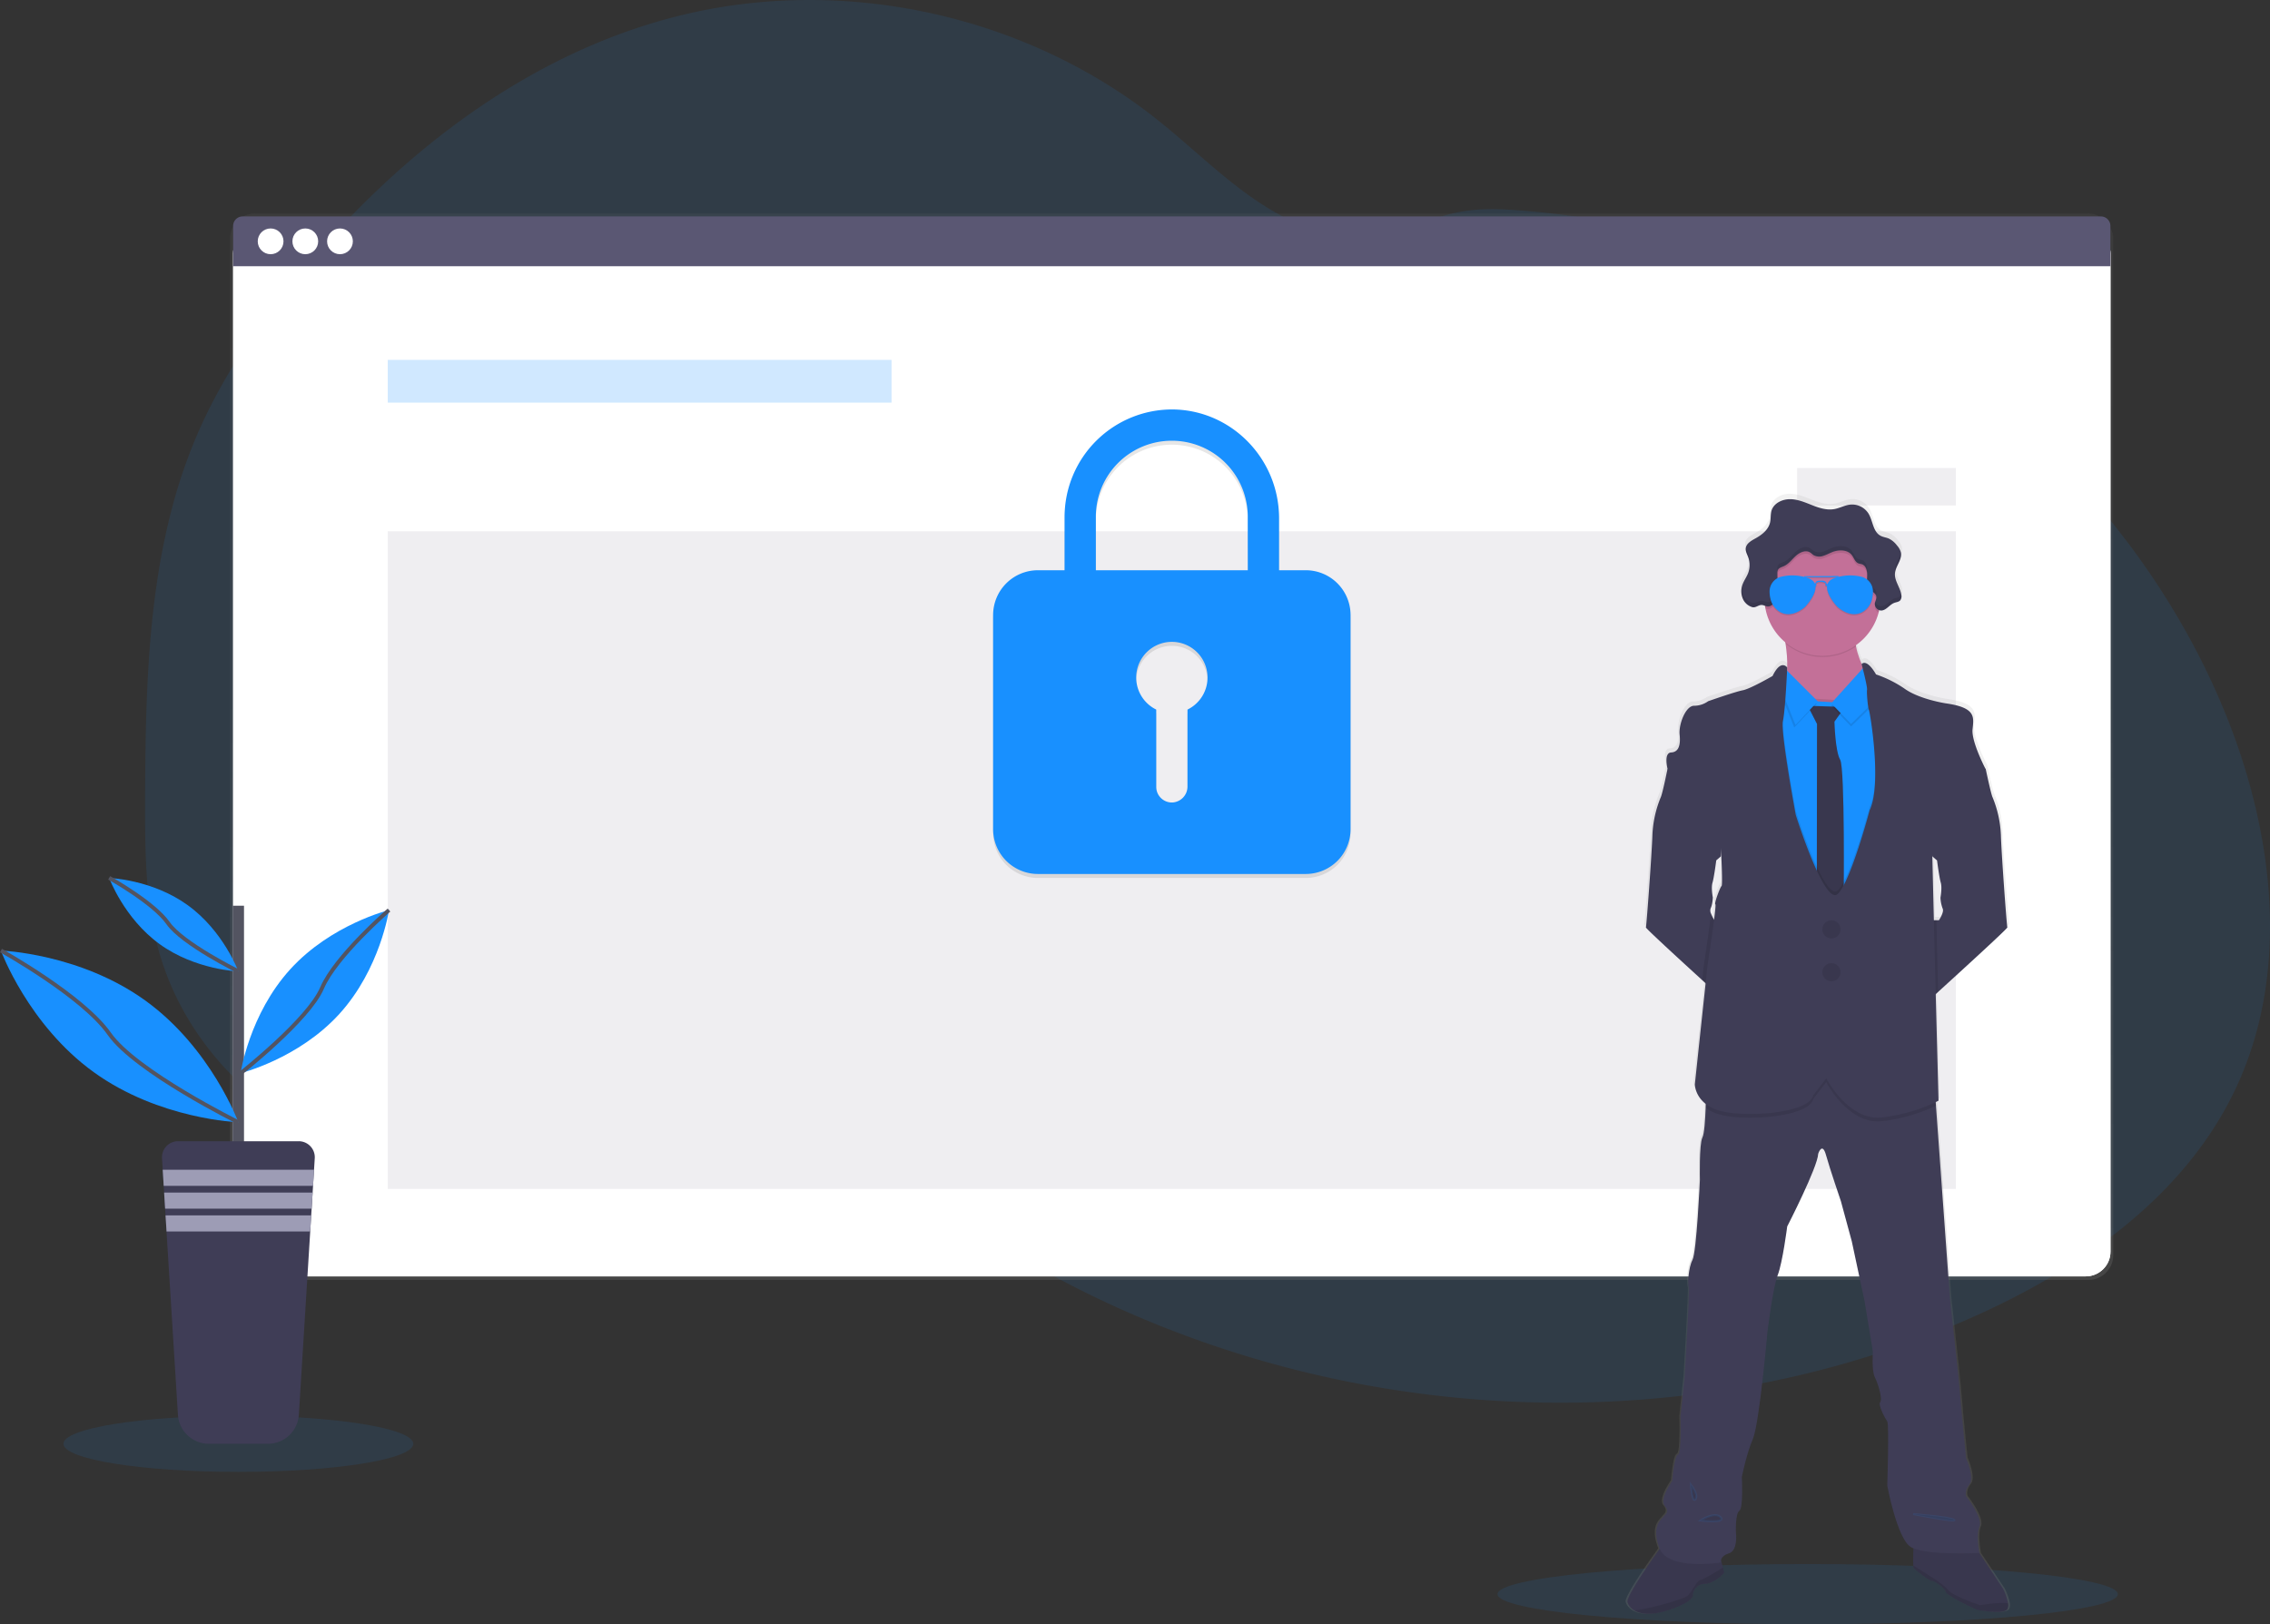 <svg data-name="Layer 1" xmlns="http://www.w3.org/2000/svg" xmlns:xlink="http://www.w3.org/1999/xlink" width="1145.57" height="819.91"><rect width="100%" height="100%" fill="#333333" stroke="none"/><defs><linearGradient id="a" x1="591.3" y1="646.08" x2="591.3" y2="107.75" gradientUnits="userSpaceOnUse"><stop offset="0" stop-color="gray" stop-opacity=".25"/><stop offset=".54" stop-color="gray" stop-opacity=".12"/><stop offset="1" stop-color="gray" stop-opacity=".1"/></linearGradient><linearGradient id="b" x1="944.34" y1="854.67" x2="944.34" y2="289.29" xlink:href="#a"/></defs><path d="M1127.43 551.22c-26.57 54.81-80.52 91.46-136.43 115.63-75.27 32.55-158.16 45.46-239.91 40q-21.49-1.43-42.85-4.57a540.44 540.44 0 0 1-143.27-41.72q-19.74-8.89-38.68-19.41a494.85 494.85 0 0 1-60.46-39.54q-7.23-5.52-14.26-11.32c-3.25-2.68-6.47-5.42-9.74-8.08-6.9-5.61-14-10.94-21.92-14.93a78.31 78.31 0 0 0-7.34-3.24c-25.08-9.54-54-5.94-80.11 1.5-19.86 5.66-39.22 13.41-59.06 18.94a196 196 0 0 1-26.91 5.72 143.21 143.21 0 0 1-60.46-5.31l-1.67-.52q-4.2-1.32-8.33-2.89l-1.67-.64q-4-1.54-7.83-3.31l-1.67-.76q-4-1.86-7.83-3.93c-.92-.48-1.83-1-2.73-1.49a163.67 163.67 0 0 1-39.16-30.49c-.33-.33-.64-.67-1-1-1.59-1.72-3.15-3.47-4.66-5.26-.56-.66-1.12-1.32-1.67-2q-2.69-3.28-5.19-6.71c-.25-.33-.49-.67-.73-1a144.59 144.59 0 0 1-16.86-30.49c-.14-.33-.27-.67-.39-1q-2-5.15-3.65-10.47c-.45-1.48-.88-3-1.26-4.48-.13-.44-.25-.89-.36-1.33-5.52-21.73-6.15-44.32-6.15-66.78v-7.85c.16-36.33.72-73.28 6.08-109.11 0-.25.07-.5.11-.74a340.76 340.76 0 0 1 7.31-35.82 264.25 264.25 0 0 1 12.31-36.3c12.33-29 30.26-55.39 50.17-79.85C199.35 79.12 265.12 27.45 342.1 8.11c82.95-20.83 175.14-.87 242.05 52.4 20.4 16.24 38.73 35.47 61.64 47.92 20 10.84 43.41 15.33 64.83 6.8 17.7-7.05 29.22-10.55 49.1-9.48a411.56 411.56 0 0 1 120.36 25.21c1.56.57 3.12 1.16 4.67 1.75 100.71 38.53 187.28 115.08 232.28 213.45q1.79 3.9 3.47 7.86c26.83 62.67 36.53 136.12 6.93 197.2z" fill="#1890ff" opacity=".1"/><ellipse cx="120.3" cy="728.81" rx="88.28" ry="14.18" fill="#1890ff" opacity=".1"/><ellipse cx="912.26" cy="804.71" rx="156.53" ry="15.2" fill="#1890ff" opacity=".1"/><rect x="116.14" y="107.75" width="950.33" height="538.33" rx="12.49" ry="12.49" fill="url(#a)"/><rect x="117.65" y="115.32" width="947.42" height="528.97" rx="12.49" ry="12.49" fill="#fff"/><rect x="117.65" y="115.32" width="947.42" height="528.97" rx="12.49" ry="12.49" fill="#fff"/><rect x="117.65" y="115.32" width="947.42" height="528.97" rx="12.49" ry="12.49" fill="#fff" opacity=".04"/><path d="M1060.26 109.25h-937.8a4.81 4.81 0 0 0-4.81 4.81v20.33h947.38v-20.33a4.81 4.81 0 0 0-4.77-4.81z" fill="#5a5773"/><g data-name="buttons" fill="#fff"><circle cx="136.57" cy="121.82" r="6.5"/><circle cx="154.07" cy="121.82" r="6.5"/><circle cx="171.57" cy="121.82" r="6.5"/></g><path fill="#1890ff" opacity=".2" d="M195.68 181.67h254.25v21.58H195.68z"/><path fill="#5a5773" opacity=".1" d="M195.68 268.2h791.36v331.96H195.68z"/><path d="M659.03 289.85h-13.55v-26.32c0-29.7-23.68-54.39-53.38-54.84a54.28 54.28 0 0 0-54.85 54.11v27.05h-13.52a22.62 22.62 0 0 0-22.55 22.55v108.22a22.62 22.62 0 0 0 22.55 22.55h135.3a22.61 22.61 0 0 0 22.54-22.55V312.4a22.61 22.61 0 0 0-22.54-22.55zm-59.75 70.35v38.76a8.09 8.09 0 0 1-7.5 8.12 7.91 7.91 0 0 1-8.28-7.9v-39a18 18 0 1 1 15.78 0zm30.44-70.35h-76.69V262.8a38.33 38.33 0 0 1 76.66 0z" opacity=".1"/><path d="M659.03 287.85h-13.55v-26.32c0-29.7-23.68-54.39-53.38-54.84a54.28 54.28 0 0 0-54.85 54.11v27.05h-13.52a22.62 22.62 0 0 0-22.55 22.55v108.22a22.62 22.62 0 0 0 22.55 22.55h135.3a22.61 22.61 0 0 0 22.54-22.55V310.4a22.61 22.61 0 0 0-22.54-22.55zm-59.75 70.35v38.76a8.09 8.09 0 0 1-7.5 8.12 7.91 7.91 0 0 1-8.28-7.9v-39a18 18 0 1 1 15.78 0zm30.44-70.35h-76.69V260.8a38.33 38.33 0 0 1 76.66 0z" fill="#1890ff"/><path fill="#5a5773" opacity=".1" d="M906.94 236.25h80.1v18.91h-80.1z"/><path d="M1041.27 849.33a28.47 28.47 0 0 0-2.68-7.61l-12-17.92h.07s-1.89-9 0-13.42-6.74-15.29-6.74-15.29-1.05-2.73 1.69-6.09-1.69-13.2-1.69-13.2-2.1-20.55-2.31-23.69-1.9-20.54-1.9-20.54l-4-36.89-7.12-97.77-.13-1.83c.88-.43 1.35-.7 1.35-.7l-1.42-54.06 1.23-1.11c10.74-9.72 35.51-32.22 35.26-32.71s-3-37.57-3.32-46.85a55.83 55.83 0 0 0-4.26-19.18c-.62-1.23-2.41-9.34-3.15-12.77-.2-.94-.33-1.53-.33-1.53s-7.26-13.84-6.63-20.13 1.89-11-13.59-13.2c0 0-13-1.94-20.74-7.23a59 59 0 0 0-14.86-7.44s-4.34-8-7.36-5.29a42 42 0 0 1-2.85-8.91l-.09-.56a29.47 29.47 0 0 0 11.64-16.66c.1-.38.18-.77.27-1.15a3.25 3.25 0 0 0 .93.17c2.63 0 4.25-2.93 6.71-3.86 1-.39 2.23-.45 3-1.24a2.93 2.93 0 0 0 .66-2.21 4.51 4.51 0 0 0 0-.82 2.93 2.93 0 0 0 0-.29v.1c-.67-3.64-3.49-6.87-3.18-10.57.3-3.48 3.36-6.54 3.11-9.93a5.4 5.4 0 0 0-.07-.8v.12a8.56 8.56 0 0 0-2-3.54 11.36 11.36 0 0 0-4.12-3.46c-1.39-.61-3-.75-4.3-1.48-3.82-2.08-3.81-7.5-6.08-11.2A9.91 9.91 0 0 0 961 292c-2.84.28-5.41 1.79-8.22 2.28-3.84.68-7.75-.57-11.39-2s-7.33-3-11.24-3-8.14 2-9.32 5.69c-.63 2-.32 4.15-.8 6.18-.86 3.58-4 6.14-7.25 7.92-2 1.11-4.38 2.38-5 4.48v-.16a3.84 3.84 0 0 0-.1.51 3.75 3.75 0 0 0 0 .67c0 1.44.76 2.81 1.27 4.18a11.53 11.53 0 0 1-.06 8.06c-.74 1.9-2 3.57-2.72 5.46a10.75 10.75 0 0 0-.66 2.74v-.16a11 11 0 0 0 0 1.28 9 9 0 0 0 1 4.2 7.54 7.54 0 0 0 4.49 3.77c2 .46 3.25-1.5 5.36-1a8.42 8.42 0 0 1 1.11.35c.07.45.14.9.22 1.34a29.39 29.39 0 0 0 10.14 17.17c0 .24.08.48.11.73a67.15 67.15 0 0 1 .83 12.06s-3.15-4.61-7.47 4.29c0 0-11.27 6.5-15.16 7.24s-17.7 5.55-17.7 5.55a12.18 12.18 0 0 1-7.16 2.31c-4.31 0-7.89 9.43-7.37 14.56s-.31 8.91-4.32 9.12-1.82 8.34-1.79 8.48l-.37 1.75c-.78 3.58-2.48 11.26-3.08 12.46a56 56 0 0 0-4.27 19.18c-.31 9.28-3 46.22-3.31 46.85-.21.41 16.76 15.92 28.69 26.76l1.73 1.56-5.49 51.28a13.69 13.69 0 0 0 5.64 10c0 .6 0 1.21-.06 1.84-.24 6-.72 13.26-1.68 15.16-1.68 3.36-1.26 21.38-1.26 21.38s-1.69 36.68-3.79 40.67-2.53 12.36-1.9 14-2.11 45.69-2.11 45.69l-2.1 19.71s.63 18.86-1.27 19.28-2.95 13.42-2.95 13.42-6.73 9.22-3.79 12.57-.43 4.83-.74 5.66-6.42 4-2 15.72a3.45 3.45 0 0 0 .14.34c-4.14 5.75-17.26 24.3-16.46 27.12a7.43 7.43 0 0 0 3.5 4.2c3.09 1.85 8.39 2.71 16.82 0 14-4.51 13-7.76 13-7.76a5.94 5.94 0 0 1 5.9-5.66c5.79-.42 10.11-5.76 10.11-5.76l-.68-2.53-.93-3.5c.11-1 .82-2.75 4-3.72 4.85-1.47 3.58-10.69 3.58-10.69s-.42-9.64 1.68-10.9 1.27-17.19 1.27-17.19 2.32-11.53 5.68-19.29 7.38-53.86 7.38-53.86 2.73-22.64 5.26-29.14 4.85-24.73 4.85-24.73 15.59-30.19 15.79-36.9c0 0 2-6.29 4 .63s7.62 23.48 7.62 23.48l5.47 20.33 6.53 30.39 4.22 25.58s-.64 9.64 1 13 4 11.1 2.74 12.57 2.52 8.39 3.58 9.85 0 32.49 0 32.49 4.84 26.41 11.79 31a8.5 8.5 0 0 0 1.54.8c-.1 2.86-.2 6.69-.07 8.69a3.33 3.33 0 0 0 .22 1.31c.63.84 7.79 6.5 9.27 6.5s6.73 3.67 6.95 5.45 15.39 9.32 17.54 9.54 12.57 2.09 14-.84a4.85 4.85 0 0 0 .29-2.71zM1004 471.61l1.08.93s1.11 8.65 1.9 11.24-.16 7.63-.16 7.63a17.55 17.55 0 0 0 1.11 5.5c.94 1.89-1.9 6-1.9 6h-2.53l-.79-32.38zm-75.23-96.68v-.19c-.02.06-.03.13-.03.19zm-38.85 124.65a3.65 3.65 0 0 1-.16-2.67 8 8 0 0 0 .53-1.48 22.92 22.92 0 0 0 .58-4 .28.28 0 0 0 0-.05c-.09-.48-.9-5.12-.15-7.58s1.89-11.24 1.89-11.24l.72-.61 1.67-1.45s0-.54.12-1.43c.35 7.6.63 16 .18 16.42-.84.83-3.9 9-3.16 9.32.24.11-.09 3.38-.65 7.78a15.94 15.94 0 0 1-1.57-3.01z" transform="translate(-26.97 -40.04)" fill="url(#b)"/><path d="M943.55 342.88v12.44l-25.52 12.83s-25.34-15.33-19.09-21.43c4-3.86 3.23-14.46 2.15-21.75-.63-4.24-1.36-7.35-1.36-7.35s45.52-13 38.64-3.13c-2.3 3.3-2.48 7.57-1.71 11.8 1.56 8.39 6.89 16.59 6.89 16.59z" fill="#c37098"/><path d="M873.64 464.53l-3.29 40.52s-4.93-4.47-11.31-10.29c-11.83-10.79-28.63-26.22-28.43-26.63.31-.63 3-37.39 3.29-46.63a55.8 55.8 0 0 1 4.22-19.08c.6-1.2 2.29-8.84 3-12.41.24-1.11.39-1.83.39-1.83l5.52-2.22s23 25.66 23 26.13-1.57 20.18-1.57 20.18l-1.63 1.42-.71.61s-1.1 8.61-1.88 11.19.06 7.06.15 7.54a23.25 23.25 0 0 1-.57 4 8.38 8.38 0 0 1-.53 1.47 3.67 3.67 0 0 0 .16 2.66 16.08 16.08 0 0 0 1.72 3.29zM1013.03 468.13c.24.49-24.29 22.88-34.92 32.55l-4.82 4.37-3.26-40.52h8.45s2.82-4.07 1.88-5.95a17.39 17.39 0 0 1-1.09-5.47s.93-5 .15-7.59-1.88-11.19-1.88-11.19l-1.07-.92-1.27-1.11s-1.57-19.71-1.57-20.18 23-26.13 23-26.13l5.48 2.19s.12.59.32 1.53c.74 3.41 2.51 11.48 3.12 12.71a55.8 55.8 0 0 1 4.22 19.08c.26 9.24 2.94 46 3.26 46.63zM1013.13 812.07c-1.47 2.92-11.79 1-13.92.84s-17.17-7.73-17.38-9.5-5.42-5.42-6.88-5.42-8.55-5.64-9.18-6.47a3.19 3.19 0 0 1-.21-1.3c-.22-3.43.21-12.26.21-12.26l30.25 1.67 14.7 22.11a28.52 28.52 0 0 1 2.66 7.57 5 5 0 0 1-.25 2.76z" fill="#3f3d56"/><path d="M1013.13 812.07c-1.47 2.92-11.79 1-13.92.84s-17.17-7.73-17.38-9.5-5.42-5.42-6.88-5.42-8.55-5.64-9.18-6.47a3.19 3.19 0 0 1-.21-1.3c-.22-3.43.21-12.26.21-12.26l30.25 1.67 14.7 22.11a28.52 28.52 0 0 1 2.66 7.57 5 5 0 0 1-.25 2.76z" opacity=".1"/><path d="M1013.13 812.07c-1.47 2.92-11.79 1-13.92.84s-17.17-7.73-17.38-9.5-5.42-5.42-6.88-5.42-8.55-5.64-9.18-6.47a3.19 3.19 0 0 1-.21-1.3l9.8 6.2s6.26 4 7.93 6.37 14.83 7.3 15.92 7.4c.81.08 9.45-1.58 14.17-.88a5 5 0 0 1-.25 2.76z" opacity=".1"/><path d="M870.13 793.82s-4.28 5.32-10 5.73a5.89 5.89 0 0 0-5.84 5.63s1 3.24-12.83 7.73c-8.35 2.69-13.6 1.84-16.66 0a7.44 7.44 0 0 1-3.47-4.18c-.94-3.33 17.52-28.68 17.52-28.68l16.8-1 12 5.42 1.84 6.87z" fill="#3f3d56"/><path d="M870.13 793.82s-4.28 5.32-10 5.73a5.89 5.89 0 0 0-5.84 5.63s1 3.24-12.83 7.73c-8.35 2.69-13.6 1.84-16.66 0a7.44 7.44 0 0 1-3.47-4.18c-.94-3.33 17.52-28.68 17.52-28.68l16.8-1 12 5.42 1.84 6.87z" opacity=".1"/><path d="M870.13 793.82s-4.28 5.32-10 5.73a5.89 5.89 0 0 0-5.84 5.63s1 3.24-12.83 7.73c-8.35 2.69-13.6 1.84-16.66 0 7.87-.82 25.26-5.79 27-7.51 2.09-2.09 4.7-7.83 6.47-7.93 1.23-.08 7.48-3.84 11.23-6.17z" fill="none"/><path d="M870.13 793.82s-4.28 5.32-10 5.73a5.89 5.89 0 0 0-5.84 5.63s1 3.24-12.83 7.73c-8.35 2.69-13.6 1.84-16.66 0 7.87-.82 25.26-5.79 27-7.51 2.09-2.09 4.7-7.83 6.47-7.93 1.23-.08 7.48-3.84 11.23-6.17z" opacity=".1"/><path d="M998.94 770.56c-1.88 4.38 0 13.35 0 13.35s-28 1.46-34.84-3.13-11.68-30.88-11.68-30.88 1-30.87 0-32.33-4.8-8.34-3.55-9.8-1-9.18-2.71-12.52-1-12.93-1-12.93l-4.18-25.46-6.46-30.24-5.49-20.24s-5.63-16.48-7.54-23.36-3.93-.63-3.93-.63c-.2 6.68-15.64 36.72-15.64 36.72s-2.3 18.15-4.8 24.61-5.22 29-5.22 29-4 45.89-7.3 53.61-5.57 19.19-5.57 19.19.84 15.86-1.25 17.11-1.75 10.85-1.75 10.85 1.25 9.17-3.55 10.64-4 4.59-4 4.59-26.7 4.38-31.08-7.31 1.67-14.8 2-15.64 3.66-2.29.74-5.64 3.75-12.51 3.75-12.51 1.05-12.93 2.92-13.35 1.26-19.19 1.26-19.19l2.08-19.61s2.72-43.81 2.09-45.48-.21-10 1.88-14 3.75-40.48 3.75-40.48-.42-17.93 1.25-21.27c1-1.89 1.42-9.16 1.66-15.09.18-4.53.22-8.28.22-8.28l23.36-8.76 30-9.59 25.24 12.1 36.93 7.09.46 6.37 7.05 97.31 4 36.71s1.67 17.31 1.88 20.44 2.29 23.58 2.29 23.58 4.38 9.8 1.67 13.14-1.67 6-1.67 6 8.61 10.93 6.73 15.31z" fill="#3f3d56"/><path d="M938.39 314.49c-2.3 3.3-2.48 7.57-1.71 11.8a29.34 29.34 0 0 1-35.57-1.33c-.63-4.24-1.36-7.35-1.36-7.35s45.52-12.98 38.64-3.12z" opacity=".1"/><path d="M949.03 301.73a29.3 29.3 0 1 1-29.3-29.3 29.16 29.16 0 0 1 29.3 29.3z" fill="#c37098"/><path opacity=".1" d="M955.13 350.42l-9.6 170.95-52.15-10.95-10.33-68.53 10.23-92 7.7.99 13.58 1.73 13.45.83 14.58-1.62 12.54-1.4z"/><path fill="#1890ff" d="M955.13 351.67l-9.6 170.95-52.15-10.95-10.33-68.53 10.23-91.99 7.7.98 13.58 1.73 13.45.83 14.58-1.62 12.54-1.4z"/><path d="M912.26 356.26l18.78.63-5.28 7.39s.37 14.93 2.88 19.21 1.77 70.4 1.77 70.4l-5 9.49-8.55-10.64.11-87.3z" fill="#3f3d56"/><path d="M912.26 356.26l18.78.63-5.28 7.39s.37 14.93 2.88 19.21 1.77 70.4 1.77 70.4l-5 9.49-8.55-10.64.11-87.3z" opacity=".1"/><path opacity=".1" d="M941.67 336.86l-17.52 19.4 10.01 10.43 16.59-16.17-9.08-13.66z"/><path fill="#1890ff" d="M941.67 335.61l-17.52 19.4 10.01 10.43 16.59-16.17-9.08-13.66z"/><path opacity=".1" d="M916.75 355.32l-17.74-17.73-1.67 9.28 8.14 20.34 11.27-11.89z"/><path fill="#1890ff" d="M917.37 354.07l-17.73-17.73-1.67 9.28 8.14 20.34 11.26-11.89z"/><path d="M977.08 558.1a86.57 86.57 0 0 1-27 7.81c-17.21 2.19-28.47-19.71-28.47-19.71l-6.57 8.55c-2.09 9.08-33.9 11.37-46.83 7.93a20.69 20.69 0 0 1-7.42-3.51c.18-4.53.22-8.28.22-8.28l23.36-8.76 30-9.59 25.24 12.1 36.93 7.09zM955.13 351.68l-9.59 170.94-52.16-10.95-10.35-68.52 10.22-92 7.7 1a93.48 93.48 0 0 1-1.13 10c-1.25 5.85 6.47 47.36 6.47 47.36s14.67 46.55 21.27 39.84 16-42.14 16-42.14c6.37-13.14.11-50-.36-50.74a14.88 14.88 0 0 1-.6-3.35zM977.66 483.96l.44 16.75-4.82 4.37-3.25-40.55h7.2zM864.4 453.06a23.25 23.25 0 0 1-.57 4c0-.37 0-.58-.08-.61-.3-.08.06-1.61.65-3.39zM873.64 464.53l-3.29 40.52s-4.93-4.47-11.31-10.29l.76-7.18s2.69-17.64 3.67-26.34a16.08 16.08 0 0 0 1.72 3.29z" opacity=".1"/><path d="M901.93 336.96s-3.12-4.59-7.4 4.27c0 0-11.16 6.47-15 7.2s-17.5 5.53-17.5 5.53a12.08 12.08 0 0 1-7.09 2.29c-4.28 0-7.83 9.39-7.31 14.5s-.31 8.87-4.27 9.08-1.78 8.44-1.78 8.44l26.39 30.25s1.67 27.85.84 28.69-3.86 9-3.13 9.28-4 31.08-4 31.08l-6.36 59.77s0 10 12.94 13.45 44.77 1.17 46.82-7.91l6.57-8.56s11.26 21.91 28.47 19.72 28.17-8.45 28.17-8.45l-1.88-71.63-1.25-51.63 26.87-44.15s-7.2-13.77-6.57-20 1.87-10.95-13.46-13.14c0 0-12.93-1.93-20.55-7.2a58.74 58.74 0 0 0-14.7-7.4s-4.3-8-7.29-5.26c0 0 3 11.31 2.75 13s.47 9.33.94 10.12 6.73 37.6.36 50.74c0 0-9.35 35.43-16 42.14s-21.27-39.84-21.27-39.84-7.72-41.52-6.47-47.36 2.16-27.02 2.16-27.02z" fill="#3f3d56"/><circle cx="924.25" cy="469.12" r="4.59" fill="#3f3d56"/><circle cx="924.25" cy="490.76" r="4.59" fill="#3f3d56"/><circle cx="924.25" cy="469.12" r="4.59" opacity=".1"/><circle cx="924.25" cy="490.76" r="4.59" opacity=".1"/><path d="M965.5 764.3s18.84 1.46 20.71 2.92-20.71-2.92-20.71-2.92zM853.33 749.49s4 5 2.3 7.3-2.3-7.3-2.3-7.3zM858.13 767.52s7.3-4.8 10.22-1.61-10.22 1.61-10.22 1.61z" stroke="#1890ff" stroke-miterlimit="10" opacity=".1"/><path d="M949.03 301.73a29.16 29.16 0 0 1-.94 7.41 3.33 3.33 0 0 1-1.94-3.26c.13-1.19.92-2.28.75-3.46-.25-1.82-2.45-2.56-3.61-4-1.43-1.74-1.12-4.27-1-6.52s-.45-5-2.56-5.77c-.63-.23-1.32-.25-1.93-.51-1.66-.7-2.17-2.76-3.28-4.18-2.22-2.86-6.63-2.8-10-1.44a47.53 47.53 0 0 1-4.5 1.88 5.88 5.88 0 0 1-4.71-.35c-.66-.42-1.19-1-1.87-1.42-2.26-1.36-5.22 0-7.18 1.75s-3.53 4.1-6 5.17c-1.11.5-2.48.8-3 1.88a3.94 3.94 0 0 0-.32 1.87c0 3.89.46 7.84-.35 11.65-.52 2.45-2.24 5.23-4.73 4.93a4.67 4.67 0 0 1-.91-.23 29.3 29.3 0 1 1 58.1-5.42z" opacity=".1"/><path d="M889.64 305.47c.75.17 1.46.56 2.23.66 2.49.3 4.21-2.48 4.73-4.93.81-3.81.39-7.76.36-11.65a3.81 3.81 0 0 1 .31-1.87c.57-1.08 1.94-1.38 3-1.88 2.42-1.08 4-3.38 6-5.17s4.91-3.11 7.17-1.75c.67.4 1.21 1 1.87 1.42a6 6 0 0 0 4.72.35c1.55-.46 3-1.27 4.49-1.88 3.34-1.36 7.76-1.41 10 1.43 1.11 1.43 1.62 3.48 3.28 4.18.61.26 1.3.29 1.93.52 2.11.79 2.65 3.52 2.56 5.77s-.39 4.78 1 6.52c1.16 1.42 3.36 2.16 3.61 4 .16 1.18-.62 2.28-.75 3.46a3.32 3.32 0 0 0 3.13 3.54c2.6 0 4.21-2.91 6.64-3.84 1-.39 2.21-.45 3-1.24a3.31 3.31 0 0 0 .62-2.71c-.49-3.83-3.56-7.16-3.23-11 .31-3.68 3.72-6.89 3-10.51a8.52 8.52 0 0 0-2-3.57 11.56 11.56 0 0 0-4.08-3.45c-1.39-.6-3-.74-4.27-1.47-3.78-2.07-3.77-7.47-6-11.15a9.79 9.79 0 0 0-9.12-4.54c-2.81.28-5.36 1.77-8.14 2.27-3.81.68-7.67-.57-11.28-2s-7.26-3-11.13-3-8.06 2-9.24 5.66c-.62 2-.31 4.14-.79 6.15-.84 3.57-4 6.11-7.18 7.88-2.19 1.22-4.82 2.62-5.08 5.11-.17 1.58.7 3 1.25 4.53a11.53 11.53 0 0 1-.06 8c-.73 1.89-1.95 3.55-2.69 5.43a9.75 9.75 0 0 0 .26 8 7.46 7.46 0 0 0 4.57 3.75c1.97.47 3.21-1.48 5.31-1.02z" fill="#3f3d56"/><g opacity=".1"><path d="M896.6 299.02c-.52 2.45-2.25 5.23-4.74 4.93-.77-.1-1.47-.49-2.23-.66-2.09-.46-3.33 1.5-5.3 1a7.48 7.48 0 0 1-4.58-3.75 8.66 8.66 0 0 1-.93-3.27 9.13 9.13 0 0 0 .93 5.15 7.48 7.48 0 0 0 4.58 3.75c2 .46 3.21-1.5 5.3-1a22.61 22.61 0 0 0 2.23.65c2.49.31 4.22-2.47 4.74-4.92a28.89 28.89 0 0 0 .48-6.57 24.63 24.63 0 0 1-.48 4.69zM882.9 283.96a11.51 11.51 0 0 0-.66-4.83 25.53 25.53 0 0 1-1.15-3.16 4.59 4.59 0 0 0-.1.51c-.17 1.57.71 3 1.25 4.53a11.47 11.47 0 0 1 .66 2.95zM959.3 278.69c-.47 2.84-2.77 5.51-3 8.5a7.15 7.15 0 0 0 0 1.54c.5-3.49 3.59-6.58 3-10.04zM959.47 299.79a2.35 2.35 0 0 1-.57 1.12c-.74.79-2 .85-3 1.24-2.43.93-4 3.87-6.64 3.84a3.35 3.35 0 0 1-3-2.32 5.18 5.18 0 0 0-.14.66 3.32 3.32 0 0 0 3.13 3.53c2.61 0 4.21-2.91 6.64-3.83 1-.39 2.22-.45 3-1.24a3.31 3.31 0 0 0 .62-2.71c-.01-.12-.03-.2-.04-.29zM946.93 298.96c-.25-1.82-2.45-2.56-3.61-4a5.48 5.48 0 0 1-1.1-3.28c-.08 1.86-.05 3.76 1.1 5.16s2.9 2 3.46 3.44a3.21 3.21 0 0 0 .15-1.32zM942.28 288.49c.08-2.25-.46-5-2.57-5.77-.62-.23-1.31-.26-1.92-.51-1.66-.7-2.18-2.76-3.28-4.18-2.23-2.85-6.64-2.8-10-1.44-1.5.61-2.93 1.42-4.49 1.88a5.88 5.88 0 0 1-4.71-.35c-.66-.42-1.2-1-1.87-1.42-2.27-1.36-5.23 0-7.18 1.75s-3.53 4.09-6 5.17c-1.12.5-2.48.8-3.06 1.88a3.93 3.93 0 0 0-.31 1.87v1.17a2.84 2.84 0 0 1 .29-1.16c.58-1.08 1.94-1.38 3.06-1.88 2.42-1.08 4-3.38 6-5.17s4.91-3.11 7.18-1.75c.67.4 1.21 1 1.87 1.41a5.84 5.84 0 0 0 4.71.35 46.21 46.21 0 0 0 4.49-1.87c3.35-1.36 7.76-1.42 10 1.43 1.1 1.42 1.62 3.48 3.28 4.18.61.26 1.3.29 1.92.52 1.71.64 2.39 2.56 2.54 4.46z"/></g><g opacity=".1"><path d="M893.03 298.96a7.67 7.67 0 0 1 5.78-7.17 24 24 0 0 1 13.48.61c9.49 3.14-1.2 14.44-1.2 14.44s-7.11 7-13.74 2.11a10.39 10.39 0 0 1-3.87-6 15.3 15.3 0 0 1-.45-3.99zM945.2 298.96a7.67 7.67 0 0 0-5.79-7.17 24 24 0 0 0-13.47.61c-9.49 3.14 1.2 14.44 1.2 14.44s7.1 7 13.74 2.11a10.39 10.39 0 0 0 3.87-6 15.3 15.3 0 0 0 .45-3.99z"/><path d="M910.5 291.48v.47h17.33v-.56l-17.33.09zM916.03 296.49h.55v-1.59s1.76-1.37 4.68 0v1.42h1v-.93h-.49s.2-1.93-3.06-1.62c0 0-2.62-.25-2.56 1.41h-.6z"/></g><path d="M893.03 298.31a7.67 7.67 0 0 1 5.78-7.17 24.13 24.13 0 0 1 13.48.61c9.49 3.15-1.2 14.44-1.2 14.44s-7.11 7-13.74 2.11a10.33 10.33 0 0 1-3.87-6 15.21 15.21 0 0 1-.45-3.99zM945.2 298.31a7.67 7.67 0 0 0-5.79-7.17 24.09 24.09 0 0 0-13.47.61c-9.49 3.15 1.2 14.44 1.2 14.44s7.1 7 13.74 2.11a10.33 10.33 0 0 0 3.87-6 15.21 15.21 0 0 0 .45-3.99z" fill="#1890ff"/><path fill="#1890ff" d="M910.5 290.85v.48h17.33v-.57l-17.33.09zM916.03 295.86h.55v-1.59s1.76-1.36 4.68 0v1.43h1v-.94h-.49s.2-1.92-3.06-1.62c0 0-2.62-.24-2.56 1.41h-.6z"/><path fill="#535461" d="M117.46 457.19h5.68v127.9h-5.68z"/><path d="M158.84 584.7l-.36 5.76-.5 8.13-.21 3.39-.5 8.14-.22 3.39-.5 8.13-5.73 92.47a15.66 15.66 0 0 1-15.63 14.7h-29.78a15.65 15.65 0 0 1-15.62-14.7l-5.76-92.47-.5-8.13-.21-3.39-.49-8.16-.21-3.39-.5-8.13-.36-5.76a8.11 8.11 0 0 1 8.1-8.61h60.89a8.1 8.1 0 0 1 8.09 8.63z" fill="#3f3d56"/><path fill="#9d9cb5" d="M158.48 590.46l-.5 8.13H82.61l-.5-8.13h76.37zM157.77 601.98l-.5 8.14H83.33l-.51-8.14h74.95zM157.05 613.51l-.5 8.13h-72.5l-.51-8.13h73.51z"/><path d="M73.44 505.13c33.08 23.93 46.86 61.37 46.86 61.37s-39.87-1.37-73-25.3S.44 479.83.44 479.83s39.91 1.37 73 25.3z" fill="#1890ff"/><path d="M.49 479.83s41.38 23 54.65 42 65.16 44.68 65.16 44.68" fill="none" stroke="#535461" stroke-miterlimit="10" stroke-width="2"/><path d="M94.79 456.96c18 13 25.51 33.4 25.51 33.4s-21.7-.74-39.71-13.77-25.5-33.4-25.5-33.4 21.7.69 39.7 13.77z" fill="#1890ff"/><path d="M55.09 443.14s22.52 12.5 29.74 22.85 35.47 24.32 35.47 24.32" fill="none" stroke="#535461" stroke-miterlimit="10" stroke-width="2"/><path d="M146.47 489.28c-20.69 22.73-25.06 52.43-25.06 52.43s29.16-7.15 49.84-29.88 25.06-52.44 25.06-52.44-29.16 7.15-49.84 29.89z" fill="#1890ff"/><path d="M196.31 459.39s-26.94 23.3-33.79 39.36-41.11 43-41.11 43" fill="none" stroke="#535461" stroke-miterlimit="10" stroke-width="2"/></svg>